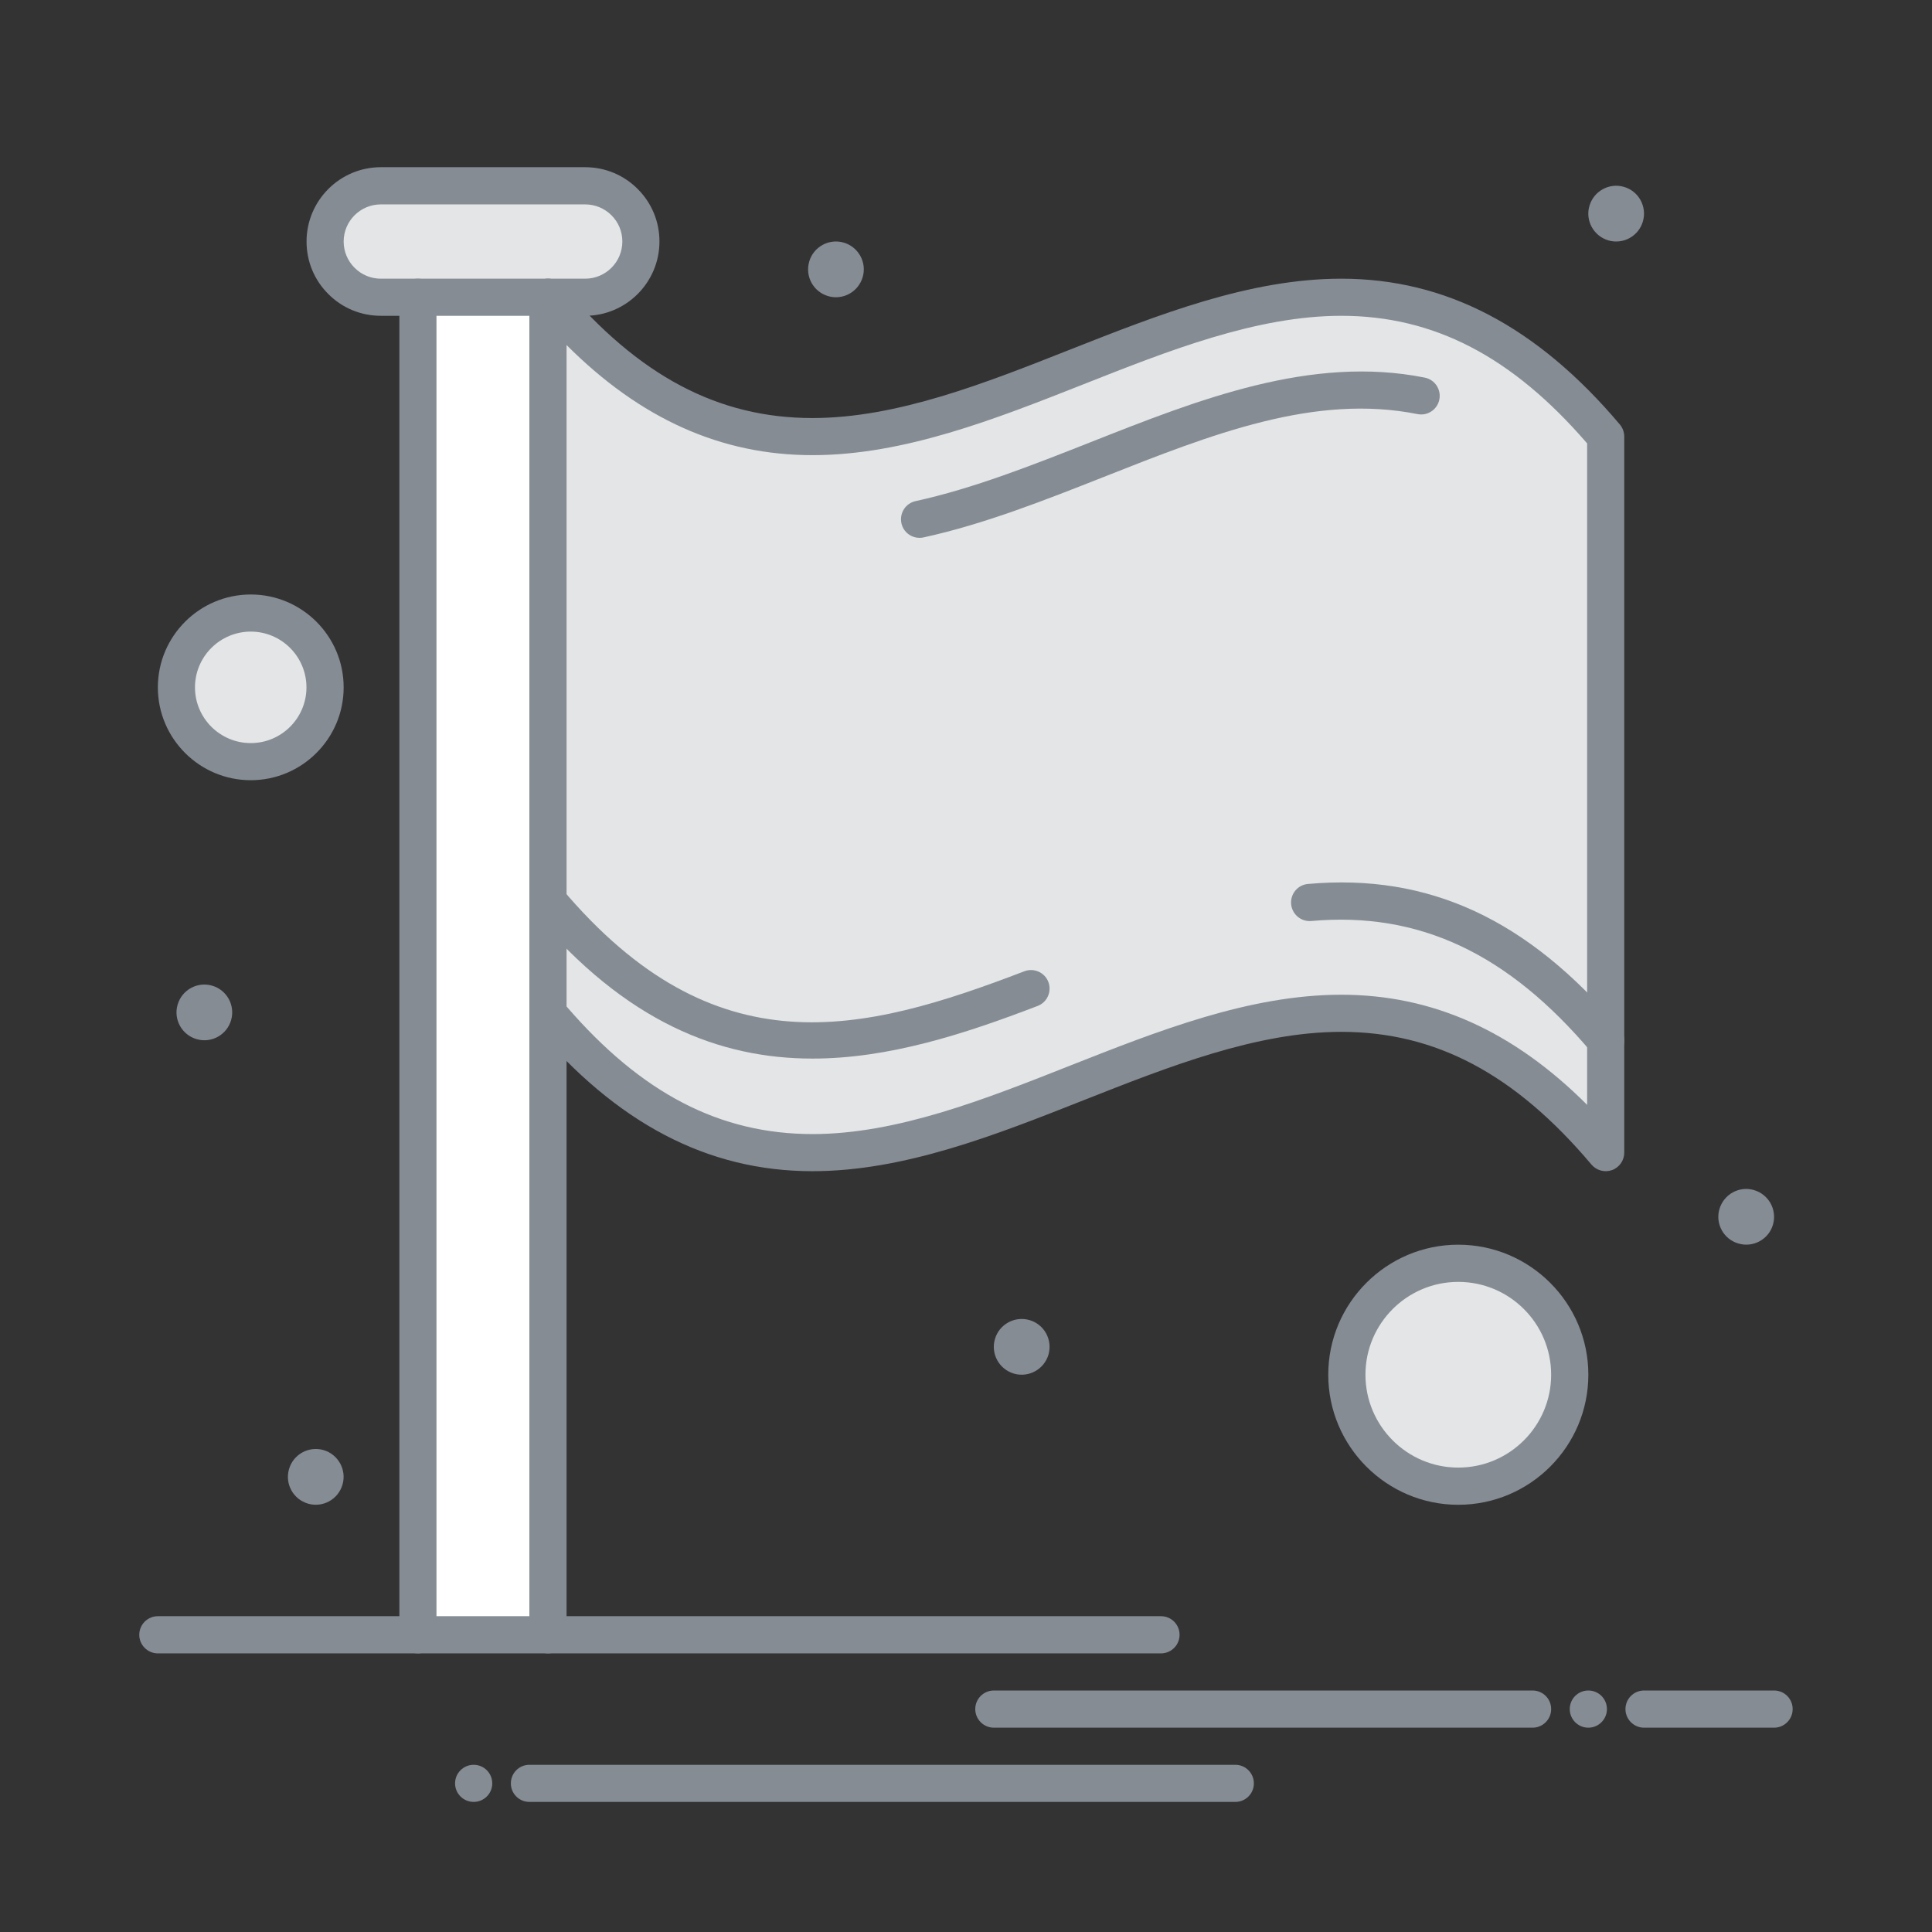 <svg width="24" height="24" viewBox="0 0 24 24" fill="none" xmlns="http://www.w3.org/2000/svg">
<rect x="0" y="0" width="24" height="24" fill="#333333" stroke="none"/>
<path d="M18.115 18.462C18.88 18.462 19.5 17.842 19.5 17.077C19.5 16.312 18.88 15.692 18.115 15.692C17.35 15.692 16.73 16.312 16.73 17.077C16.73 17.842 17.35 18.462 18.115 18.462Z" fill="#E3E5E6"/>
<path d="M3.115 7.615C3.625 7.615 4.039 8.028 4.039 8.538C4.039 9.048 3.625 9.461 3.115 9.461C2.605 9.461 2.192 9.048 2.192 8.538C2.192 8.028 2.605 7.615 3.115 7.615Z" fill="#E3E5E6"/>
<path d="M7.758 2.511C7.884 2.636 7.961 2.809 7.961 3C7.961 3.382 7.651 3.692 7.269 3.692H6.807H5.192H4.73C4.539 3.692 4.366 3.615 4.241 3.489C4.116 3.364 4.038 3.191 4.038 3C4.038 2.618 4.348 2.308 4.73 2.308H7.269C7.46 2.308 7.633 2.385 7.758 2.511Z" fill="#E3E5E6"/>
<path d="M6.808 3.692V3.693C6.808 6.193 6.808 8.692 6.808 11.192C6.808 11.657 6.808 12.122 6.808 12.588V20.308H5.192V3.692H6.808Z" fill="white"/>
<path d="M19.947 12.922C19.947 13.388 19.947 13.852 19.947 14.318C15.567 9.126 11.188 17.779 6.808 12.587C6.808 12.122 6.808 11.657 6.808 11.192C6.808 8.692 6.808 6.192 6.808 3.693C11.188 8.884 15.567 0.231 19.947 5.423C19.947 7.923 19.947 10.423 19.947 12.922Z" fill="#E3E5E6"/>
<path d="M21.787 14.783C21.971 14.836 22.077 15.027 22.025 15.211C21.973 15.395 21.78 15.501 21.597 15.448C21.413 15.396 21.306 15.204 21.359 15.021C21.412 14.837 21.603 14.73 21.787 14.783Z" fill="#858C94"/>
<path d="M20.172 2.321C20.355 2.373 20.462 2.565 20.409 2.749C20.357 2.933 20.165 3.039 19.982 2.987C19.798 2.934 19.691 2.742 19.744 2.559C19.797 2.375 19.988 2.268 20.172 2.321Z" fill="#858C94"/>
<path d="M19.731 21.462C19.858 21.462 19.962 21.358 19.962 21.231C19.962 21.103 19.858 21 19.731 21C19.603 21 19.5 21.103 19.5 21.231C19.5 21.358 19.603 21.462 19.731 21.462Z" fill="#858C94"/>
<path d="M12.787 16.398C12.971 16.45 13.077 16.642 13.025 16.826C12.972 17.01 12.78 17.116 12.597 17.064C12.413 17.011 12.306 16.82 12.359 16.636C12.411 16.452 12.603 16.346 12.787 16.398Z" fill="#858C94"/>
<path d="M10.479 3.013C10.663 3.066 10.77 3.258 10.717 3.441C10.664 3.625 10.473 3.732 10.289 3.679C10.105 3.626 9.999 3.435 10.052 3.251C10.104 3.067 10.296 2.961 10.479 3.013Z" fill="#858C94"/>
<path d="M5.884 22.384C6.012 22.384 6.115 22.281 6.115 22.154C6.115 22.026 6.012 21.923 5.884 21.923C5.757 21.923 5.653 22.026 5.653 22.154C5.653 22.281 5.757 22.384 5.884 22.384Z" fill="#858C94"/>
<path d="M4.018 18.013C4.201 18.066 4.308 18.258 4.255 18.441C4.203 18.625 4.011 18.732 3.827 18.679C3.644 18.626 3.537 18.435 3.59 18.251C3.642 18.067 3.834 17.961 4.018 18.013Z" fill="#858C94"/>
<path d="M2.634 12.244C2.817 12.296 2.924 12.488 2.871 12.672C2.819 12.855 2.627 12.962 2.444 12.909C2.26 12.857 2.153 12.665 2.206 12.482C2.258 12.298 2.45 12.191 2.634 12.244Z" fill="#858C94"/>
<path d="M14.422 20.539H6.807C6.68 20.539 6.576 20.435 6.576 20.308C6.576 20.18 6.68 20.077 6.807 20.077H14.422C14.55 20.077 14.653 20.18 14.653 20.308C14.653 20.435 14.55 20.539 14.422 20.539Z" fill="#858C94"/>
<path d="M5.192 20.539H1.961C1.834 20.539 1.73 20.435 1.73 20.308C1.73 20.18 1.834 20.077 1.961 20.077H5.192C5.319 20.077 5.423 20.18 5.423 20.308C5.423 20.435 5.319 20.539 5.192 20.539Z" fill="#858C94"/>
<path d="M19.038 21.462H12.346C12.219 21.462 12.115 21.358 12.115 21.231C12.115 21.103 12.219 21 12.346 21H19.038C19.166 21 19.269 21.103 19.269 21.231C19.269 21.358 19.166 21.462 19.038 21.462Z" fill="#858C94"/>
<path d="M15.346 22.384H6.576C6.449 22.384 6.346 22.281 6.346 22.154C6.346 22.026 6.449 21.923 6.576 21.923H15.346C15.473 21.923 15.576 22.026 15.576 22.154C15.576 22.281 15.473 22.384 15.346 22.384Z" fill="#858C94"/>
<path d="M22.038 21.462H20.423C20.296 21.462 20.192 21.358 20.192 21.231C20.192 21.103 20.296 21 20.423 21H22.038C22.166 21 22.269 21.103 22.269 21.231C22.269 21.358 22.166 21.462 22.038 21.462Z" fill="#858C94"/>
<path d="M6.807 3.924C6.68 3.924 6.576 3.821 6.576 3.693V3.693C6.576 3.565 6.68 3.462 6.807 3.462C6.934 3.462 7.038 3.565 7.038 3.693C7.038 3.82 6.934 3.924 6.807 3.924Z" fill="#858C94"/>
<path d="M6.807 20.539H5.192C5.064 20.539 4.961 20.436 4.961 20.308V3.693C4.961 3.565 5.064 3.462 5.192 3.462C5.319 3.462 5.422 3.565 5.422 3.693V20.077H6.576V12.588C6.576 12.46 6.68 12.357 6.807 12.357C6.935 12.357 7.038 12.46 7.038 12.588V20.308C7.038 20.436 6.935 20.539 6.807 20.539Z" fill="#858C94"/>
<path d="M7.269 3.923H4.731C4.484 3.923 4.252 3.827 4.078 3.652C3.904 3.479 3.808 3.247 3.808 3C3.808 2.491 4.222 2.077 4.731 2.077H7.269C7.516 2.077 7.748 2.173 7.922 2.348C8.096 2.522 8.192 2.753 8.192 3C8.192 3.509 7.778 3.923 7.269 3.923ZM4.731 2.539C4.476 2.539 4.269 2.746 4.269 3C4.269 3.123 4.317 3.239 4.404 3.326C4.492 3.414 4.608 3.462 4.731 3.462H7.269C7.524 3.462 7.731 3.255 7.731 3C7.731 2.877 7.683 2.761 7.596 2.674C7.508 2.587 7.392 2.539 7.269 2.539H4.731Z" fill="#858C94"/>
<path d="M10.092 14.549C10.092 14.549 10.092 14.549 10.092 14.549C8.791 14.549 7.659 13.956 6.631 12.736C6.595 12.695 6.576 12.642 6.576 12.588V3.693C6.576 3.596 6.637 3.509 6.728 3.476C6.819 3.443 6.921 3.47 6.983 3.544C7.932 4.669 8.92 5.193 10.092 5.193C11.143 5.193 12.235 4.761 13.292 4.343C14.389 3.91 15.523 3.462 16.662 3.462C17.962 3.462 19.094 4.055 20.123 5.274C20.158 5.316 20.177 5.369 20.177 5.423V14.318C20.177 14.415 20.117 14.502 20.026 14.535C19.935 14.568 19.833 14.541 19.77 14.467C18.821 13.342 17.834 12.818 16.662 12.818C15.611 12.818 14.518 13.25 13.462 13.667C12.365 14.101 11.231 14.549 10.092 14.549ZM7.038 12.503C7.97 13.583 8.942 14.087 10.092 14.088C10.092 14.088 10.092 14.088 10.092 14.088C11.143 14.088 12.236 13.656 13.292 13.238C14.389 12.805 15.523 12.357 16.662 12.357C17.793 12.357 18.796 12.805 19.716 13.725V5.508C18.784 4.428 17.811 3.923 16.662 3.923C15.611 3.923 14.518 4.355 13.461 4.773C12.365 5.206 11.231 5.654 10.092 5.654C8.961 5.654 7.957 5.206 7.038 4.286V12.503Z" fill="#858C94"/>
<path d="M11.423 6.681C11.317 6.681 11.221 6.608 11.198 6.5C11.171 6.375 11.249 6.252 11.374 6.225C12.089 6.069 12.826 5.778 13.538 5.497C14.89 4.962 16.289 4.409 17.699 4.691C17.824 4.716 17.905 4.838 17.88 4.963C17.855 5.088 17.734 5.169 17.609 5.144C16.332 4.889 15.057 5.392 13.708 5.926C12.978 6.214 12.224 6.512 11.472 6.676C11.456 6.68 11.439 6.681 11.423 6.681Z" fill="#858C94"/>
<path d="M19.947 13.154C19.881 13.154 19.816 13.126 19.77 13.072C18.731 11.84 17.625 11.322 16.289 11.441C16.162 11.452 16.05 11.358 16.039 11.231C16.028 11.104 16.121 10.992 16.248 10.981C17.747 10.847 18.978 11.417 20.123 12.774C20.206 12.872 20.193 13.017 20.096 13.099C20.052 13.136 20 13.154 19.947 13.154Z" fill="#858C94"/>
<path d="M10.093 13.15C8.942 13.15 7.778 12.701 6.631 11.341C6.548 11.244 6.561 11.098 6.658 11.016C6.756 10.934 6.901 10.947 6.983 11.044C8.883 13.296 10.707 12.839 12.724 12.066C12.843 12.02 12.977 12.079 13.023 12.198C13.068 12.317 13.009 12.451 12.89 12.496C11.978 12.846 11.04 13.15 10.093 13.15Z" fill="#858C94"/>
<path d="M18.115 18.693C17.225 18.693 16.5 17.968 16.5 17.077C16.5 16.187 17.225 15.462 18.115 15.462C19.006 15.462 19.731 16.187 19.731 17.077C19.731 17.968 19.006 18.693 18.115 18.693ZM18.115 15.924C17.479 15.924 16.962 16.441 16.962 17.077C16.962 17.713 17.479 18.231 18.115 18.231C18.752 18.231 19.269 17.713 19.269 17.077C19.269 16.441 18.752 15.924 18.115 15.924Z" fill="#858C94"/>
<path d="M3.115 9.692C2.479 9.692 1.961 9.175 1.961 8.539C1.961 7.902 2.479 7.385 3.115 7.385C3.751 7.385 4.269 7.902 4.269 8.539C4.269 9.175 3.751 9.692 3.115 9.692ZM3.115 7.846C2.733 7.846 2.422 8.157 2.422 8.539C2.422 8.92 2.733 9.231 3.115 9.231C3.497 9.231 3.807 8.92 3.807 8.539C3.807 8.157 3.497 7.846 3.115 7.846Z" fill="#858C94"/>
</svg>
